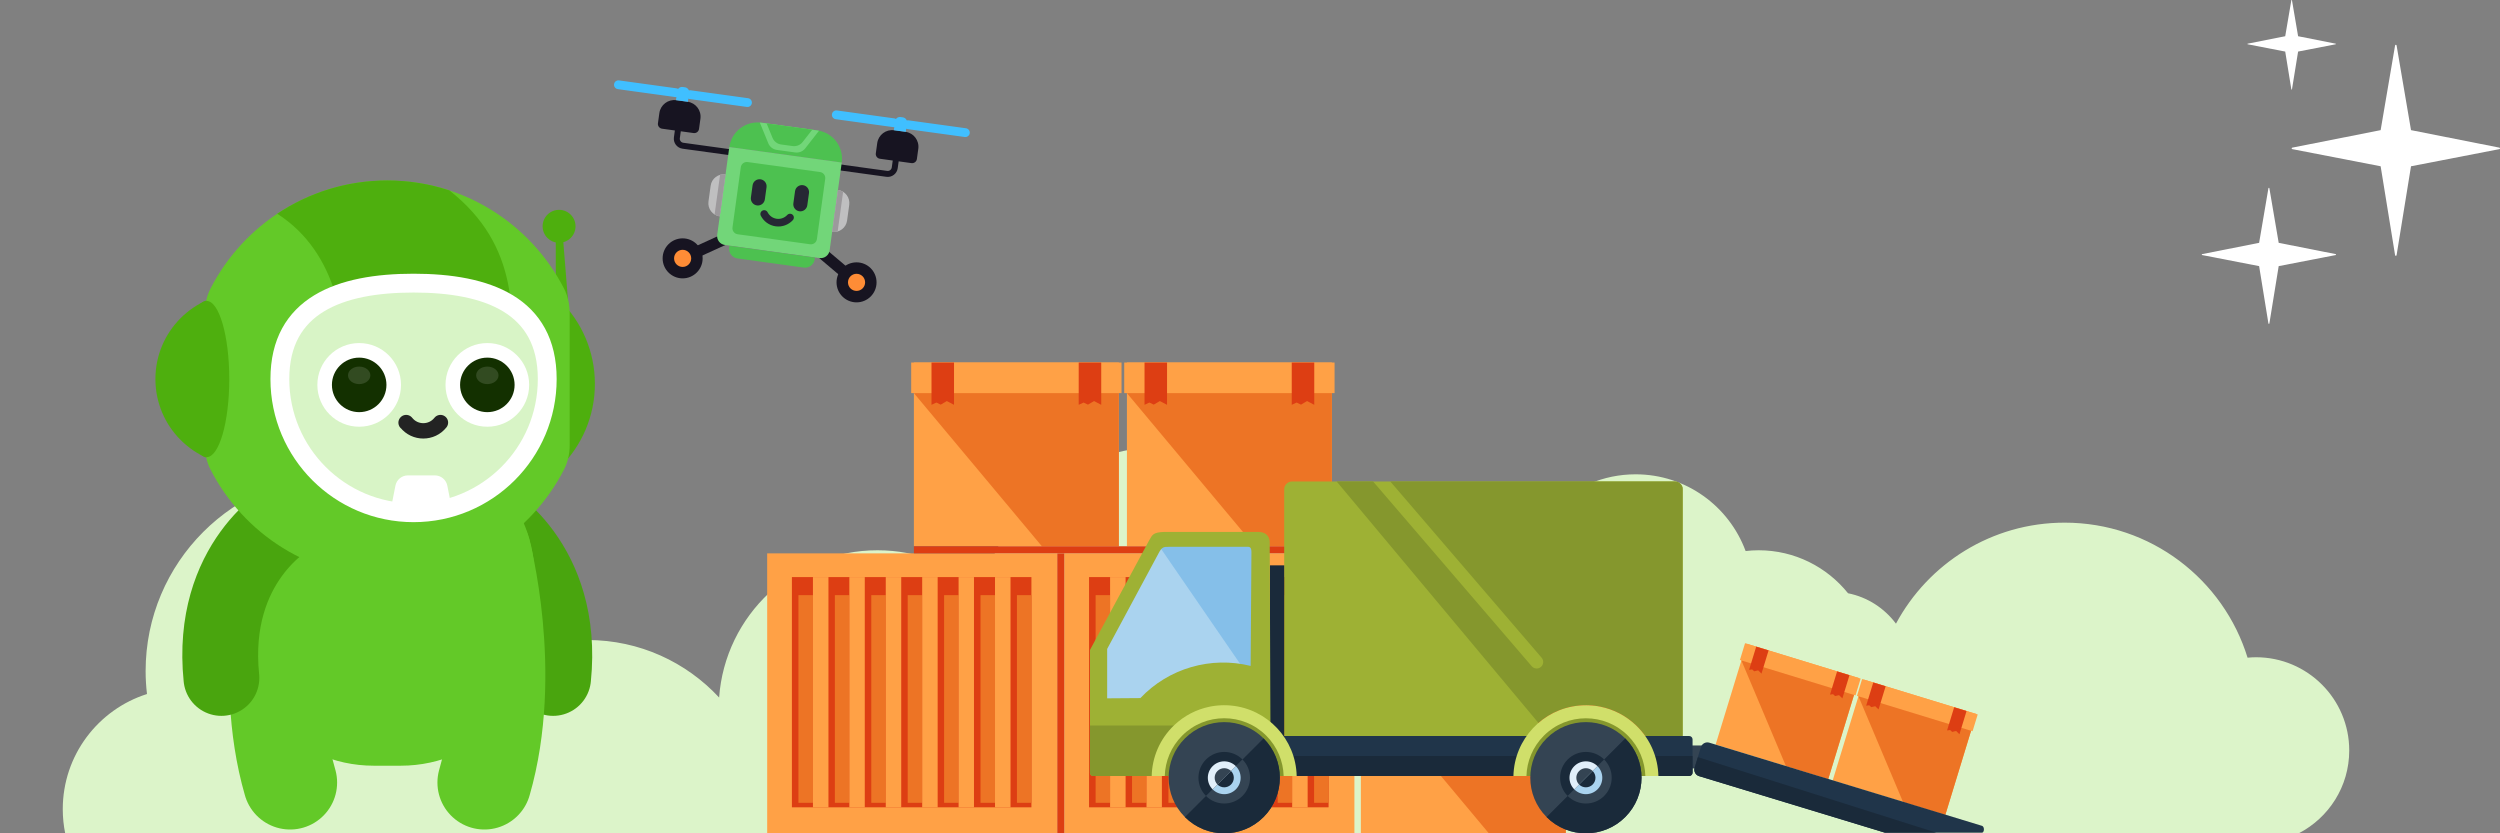 <svg width="264" height="88" viewBox="0 0 264 88" fill="none" xmlns="http://www.w3.org/2000/svg">
<rect x="0" y="0" width="264" height="88" fill="#808080" stroke="none"/>
<g clip-path="url(#clip0_2004_5518)">
<path d="M242.064 15.748L251.396 17.558L252.921 26.948C252.935 27.038 253.064 27.038 253.079 26.948L254.603 17.558L263.935 15.748C264.022 15.731 264.022 15.608 263.935 15.591L254.603 13.743L253.079 4.797C253.064 4.708 252.936 4.708 252.921 4.797L251.396 13.743L242.064 15.591C241.978 15.608 241.978 15.731 242.064 15.748Z" fill="white"/>
<path d="M232.549 26.935L238.563 28.102L239.545 34.154C239.555 34.212 239.638 34.212 239.647 34.154L240.63 28.102L246.644 26.935C246.7 26.924 246.7 26.845 246.644 26.834L240.63 25.643L239.647 19.878C239.638 19.82 239.555 19.82 239.545 19.878L238.563 25.643L232.549 26.834C232.493 26.845 232.493 26.924 232.549 26.935Z" fill="white"/>
<path d="M237.358 4.677L241.319 5.445L241.966 9.431C241.972 9.469 242.027 9.469 242.033 9.431L242.68 5.445L246.641 4.677C246.677 4.67 246.677 4.617 246.641 4.61L242.68 3.826L242.033 0.029C242.027 -0.009 241.972 -0.009 241.966 0.029L241.319 3.826L237.358 4.61C237.321 4.617 237.322 4.67 237.358 4.677Z" fill="white"/>
<path d="M242.742 88C245.911 86.364 248.079 83.064 248.079 79.251C248.079 73.815 243.671 69.406 238.234 69.406C237.934 69.406 237.637 69.425 237.343 69.452C234.804 61.195 227.117 55.192 218.028 55.192C210.319 55.192 203.621 59.511 200.214 65.859C199 64.234 197.215 63.059 195.152 62.648C192.931 59.883 189.527 58.108 185.705 58.108C185.241 58.108 184.787 58.139 184.337 58.191C182.59 53.465 178.056 50.088 172.721 50.088C165.876 50.088 160.327 55.638 160.327 62.483C160.327 64.983 161.073 67.306 162.346 69.252C161.687 69.151 161.016 69.083 160.327 69.083C157.122 69.083 154.183 70.221 151.89 72.113C149.293 69.86 146.066 68.317 142.506 67.79C142.52 67.481 142.53 67.17 142.53 66.857C142.53 55.985 133.717 47.172 122.845 47.172C113.555 47.172 105.773 53.608 103.704 62.265C100.753 59.679 96.891 58.108 92.659 58.108C83.808 58.108 76.564 64.967 75.939 73.659C72.477 69.926 67.532 67.586 62.038 67.586C60.211 67.586 58.447 67.85 56.775 68.332C55.525 58.053 46.773 50.088 36.156 50.088C24.68 50.088 15.377 59.391 15.377 70.867C15.377 71.687 15.429 72.495 15.522 73.289C10.366 74.927 6.628 79.75 6.628 85.449C6.628 86.323 6.717 87.176 6.884 88L242.742 88Z" fill="#DCF4C9"/>
<path d="M50.83 54.472C51.29 54.55 59.654 59.378 58.409 71.592" stroke="#49A50E" stroke-width="8.006" stroke-linecap="round" stroke-linejoin="round"/>
<path d="M39.475 80.859H42.316C50.845 80.859 57.554 73.571 56.849 65.071L56.405 59.712C55.778 52.15 49.459 46.333 41.871 46.333H39.919C32.332 46.333 26.012 52.15 25.386 59.712L24.941 65.071C24.236 73.571 30.945 80.859 39.475 80.859Z" fill="#63C928"/>
<path d="M51.074 58.147C51.074 58.147 54.515 71.031 51.154 82.635" stroke="#63C928" stroke-width="9.923" stroke-miterlimit="10" stroke-linecap="round"/>
<path d="M30.717 58.147C30.717 58.147 27.276 71.031 30.637 82.635" stroke="#63C928" stroke-width="9.923" stroke-miterlimit="10" stroke-linecap="round"/>
<path d="M58.687 41.523H60.776L59.351 23.898H58.687V41.523Z" fill="#4EAF0E"/>
<path d="M50.437 52.922C57.276 52.922 62.821 47.378 62.821 40.539C62.821 33.7 57.276 28.155 50.437 28.155C43.598 28.155 38.054 33.7 38.054 40.539C38.054 47.378 43.598 52.922 50.437 52.922Z" fill="#4EAF0E"/>
<path d="M30.96 54.472C30.5 54.55 22.137 59.378 23.381 71.592" stroke="#49A50E" stroke-width="8.006" stroke-linecap="round" stroke-linejoin="round"/>
<path d="M59.038 25.635C59.998 25.635 60.776 24.857 60.776 23.897C60.776 22.937 59.998 22.159 59.038 22.159C58.078 22.159 57.3 22.937 57.3 23.897C57.3 24.857 58.078 25.635 59.038 25.635Z" fill="#4EAF0E"/>
<path d="M25.511 49.128C30.537 49.128 34.611 45.054 34.611 40.028C34.611 35.002 30.537 30.928 25.511 30.928C20.485 30.928 16.411 35.002 16.411 40.028C16.411 45.054 20.485 49.128 25.511 49.128Z" fill="#4EAF0E"/>
<path d="M21.635 33.024C21.635 32.135 21.83 31.252 22.236 30.461C25.713 23.692 32.762 19.06 40.895 19.06C49.028 19.06 56.078 23.692 59.555 30.461C59.961 31.252 60.156 32.135 60.156 33.024V47.032C60.156 47.921 59.961 48.804 59.555 49.595C56.078 56.364 49.028 60.996 40.895 60.996C32.762 60.996 25.713 56.364 22.236 49.595C21.83 48.804 21.635 47.921 21.635 47.032V33.024Z" fill="#63C928"/>
<path d="M29.279 22.573C32.604 20.354 36.598 19.06 40.895 19.06C43.187 19.06 45.393 19.428 47.457 20.108C54.882 25.954 54.337 33.301 53.892 40.815L36.323 39.775C36.618 34.775 35.789 26.744 29.279 22.573Z" fill="#4EAF0E"/>
<path d="M29.554 40.028C29.554 47.825 35.874 54.145 43.671 54.145C51.468 54.145 57.788 47.825 57.788 40.028C57.788 32.231 51.468 29.898 43.671 29.898C35.874 29.898 29.554 32.231 29.554 40.028Z" fill="#D8F4C6" stroke="white" stroke-width="1.989" stroke-miterlimit="10"/>
<path d="M51.463 45.062C53.902 45.062 55.88 43.084 55.88 40.644C55.88 38.205 53.902 36.227 51.463 36.227C49.023 36.227 47.046 38.205 47.046 40.644C47.046 43.084 49.023 45.062 51.463 45.062Z" fill="white"/>
<path d="M51.463 43.523C53.053 43.523 54.342 42.234 54.342 40.644C54.342 39.054 53.053 37.765 51.463 37.765C49.873 37.765 48.584 39.054 48.584 40.644C48.584 42.234 49.873 43.523 51.463 43.523Z" fill="#133000"/>
<path opacity="0.13" d="M51.463 40.562C52.115 40.562 52.644 40.148 52.644 39.637C52.644 39.126 52.115 38.711 51.463 38.711C50.81 38.711 50.281 39.126 50.281 39.637C50.281 40.148 50.81 40.562 51.463 40.562Z" fill="white"/>
<path d="M37.93 45.062C40.37 45.062 42.347 43.084 42.347 40.644C42.347 38.205 40.37 36.227 37.93 36.227C35.491 36.227 33.513 38.205 33.513 40.644C33.513 43.084 35.491 45.062 37.93 45.062Z" fill="white"/>
<path d="M37.93 43.523C39.52 43.523 40.809 42.234 40.809 40.644C40.809 39.054 39.52 37.765 37.93 37.765C36.34 37.765 35.051 39.054 35.051 40.644C35.051 42.234 36.34 43.523 37.93 43.523Z" fill="#133000"/>
<path opacity="0.13" d="M37.93 40.562C38.583 40.562 39.112 40.148 39.112 39.637C39.112 39.126 38.583 38.711 37.93 38.711C37.278 38.711 36.748 39.126 36.748 39.637C36.748 40.148 37.278 40.562 37.93 40.562Z" fill="white"/>
<path d="M46.511 44.623C45.587 45.79 43.817 45.791 42.892 44.625L42.89 44.623L42.882 44.632" stroke="#232323" stroke-width="1.623" stroke-linecap="round" stroke-linejoin="round"/>
<path d="M45.917 50.2H43.077C42.435 50.2 41.883 50.654 41.758 51.283L41.411 53.039C41.246 53.87 41.882 54.645 42.729 54.645H46.265C47.112 54.645 47.748 53.87 47.584 53.039L47.236 51.283C47.111 50.654 46.559 50.2 45.917 50.2Z" fill="white"/>
<path d="M21.818 48.276C23.14 48.276 24.211 44.583 24.211 40.028C24.211 35.473 23.14 31.78 21.818 31.78C20.497 31.78 19.425 35.473 19.425 40.028C19.425 44.583 20.497 48.276 21.818 48.276Z" fill="#4EAF0E"/>
<path d="M140.645 38.282H119.003V57.686H140.645V38.282Z" fill="#FFA146"/>
<path d="M140.93 38.282H118.718V41.513H140.93V38.282Z" fill="#FFA146"/>
<path fill-rule="evenodd" clip-rule="evenodd" d="M140.645 57.686H132.519L119.003 41.514H140.645V57.686Z" fill="#ED7425"/>
<path fill-rule="evenodd" clip-rule="evenodd" d="M138.786 38.282H136.407V42.748L136.921 42.509L137.386 42.73L138.027 42.351L138.786 42.748V38.282Z" fill="#DD3E13"/>
<path fill-rule="evenodd" clip-rule="evenodd" d="M123.24 38.282H120.862V42.748L121.375 42.509L121.839 42.73L122.481 42.351L123.24 42.748V38.282Z" fill="#DD3E13"/>
<path d="M118.15 38.282H96.507V57.686H118.15V38.282Z" fill="#FFA146"/>
<path d="M118.434 38.282H96.223V41.513H118.434V38.282Z" fill="#FFA146"/>
<path fill-rule="evenodd" clip-rule="evenodd" d="M118.149 57.686H110.023L96.507 41.514H118.149V57.686Z" fill="#ED7425"/>
<path fill-rule="evenodd" clip-rule="evenodd" d="M116.29 38.282H113.911V42.748L114.426 42.509L114.889 42.73L115.532 42.351L116.29 42.748V38.282Z" fill="#DD3E13"/>
<path fill-rule="evenodd" clip-rule="evenodd" d="M100.744 38.282H98.367V42.748L98.88 42.509L99.344 42.73L99.985 42.351L100.744 42.748V38.282Z" fill="#DD3E13"/>
<path d="M111.645 58.435H81.014V88H111.645V58.435Z" fill="#FFA146"/>
<path d="M87.469 60.94H83.624V85.253H87.469V60.94Z" fill="#DD3E13"/>
<path d="M91.315 60.94H87.47V85.253H91.315V60.94Z" fill="#DD3E13"/>
<path d="M95.16 60.94H91.314V85.253H95.16V60.94Z" fill="#DD3E13"/>
<path d="M99.005 60.94H95.159V85.253H99.005V60.94Z" fill="#DD3E13"/>
<path d="M102.851 60.94H99.005V85.253H102.851V60.94Z" fill="#DD3E13"/>
<path d="M106.696 60.94H102.851V85.253H106.696V60.94Z" fill="#DD3E13"/>
<path d="M108.919 60.94H106.695V85.253H108.919V60.94Z" fill="#DD3E13"/>
<path d="M85.847 62.848H84.316V84.776H85.847V62.848Z" fill="#ED7425"/>
<path d="M89.691 62.848H88.162V84.776H89.691V62.848Z" fill="#ED7425"/>
<path d="M93.537 62.848H92.008V84.776H93.537V62.848Z" fill="#ED7425"/>
<path d="M97.383 62.848H95.853V84.776H97.383V62.848Z" fill="#ED7425"/>
<path d="M101.228 62.848H99.698V84.776H101.228V62.848Z" fill="#ED7425"/>
<path d="M105.074 62.848H103.544V84.776H105.074V62.848Z" fill="#ED7425"/>
<path d="M108.918 62.848H107.389V84.776H108.918V62.848Z" fill="#ED7425"/>
<path d="M87.469 60.94H85.847V85.253H87.469V60.94Z" fill="#FFA146"/>
<path d="M91.314 60.94H89.692V85.253H91.314V60.94Z" fill="#FFA146"/>
<path d="M95.16 60.94H93.537V85.253H95.16V60.94Z" fill="#FFA146"/>
<path d="M99.005 60.94H97.383V85.253H99.005V60.94Z" fill="#FFA146"/>
<path d="M102.851 60.94H101.228V85.253H102.851V60.94Z" fill="#FFA146"/>
<path d="M106.695 60.94H105.073V85.253H106.695V60.94Z" fill="#FFA146"/>
<path d="M143.025 58.435H112.394V88H143.025V58.435Z" fill="#FFA146"/>
<path d="M118.85 60.94H115.003V85.253H118.85V60.94Z" fill="#DD3E13"/>
<path d="M122.694 60.94H118.849V85.253H122.694V60.94Z" fill="#DD3E13"/>
<path d="M126.539 60.94H122.694V85.253H126.539V60.94Z" fill="#DD3E13"/>
<path d="M130.386 60.94H126.54V85.253H130.386V60.94Z" fill="#DD3E13"/>
<path d="M134.231 60.94H130.386V85.253H134.231V60.94Z" fill="#DD3E13"/>
<path d="M138.077 60.94H134.23V85.253H138.077V60.94Z" fill="#DD3E13"/>
<path d="M140.299 60.94H138.076V85.253H140.299V60.94Z" fill="#DD3E13"/>
<path d="M117.227 62.848H115.698V84.776H117.227V62.848Z" fill="#ED7425"/>
<path d="M121.072 62.848H119.542V84.776H121.072V62.848Z" fill="#ED7425"/>
<path d="M124.918 62.848H123.388V84.776H124.918V62.848Z" fill="#ED7425"/>
<path d="M128.763 62.848H127.232V84.776H128.763V62.848Z" fill="#ED7425"/>
<path d="M132.609 62.848H131.079V84.776H132.609V62.848Z" fill="#ED7425"/>
<path d="M136.453 62.848H134.923V84.776H136.453V62.848Z" fill="#ED7425"/>
<path d="M140.299 62.848H138.769V84.776H140.299V62.848Z" fill="#ED7425"/>
<path d="M118.849 60.94H117.226V85.253H118.849V60.94Z" fill="#FFA146"/>
<path d="M122.694 60.94H121.072V85.253H122.694V60.94Z" fill="#FFA146"/>
<path d="M126.539 60.94H124.917V85.253H126.539V60.94Z" fill="#FFA146"/>
<path d="M130.386 60.94H128.763V85.253H130.386V60.94Z" fill="#FFA146"/>
<path d="M134.23 60.94H132.608V85.253H134.23V60.94Z" fill="#FFA146"/>
<path d="M138.076 60.94H136.453V85.253H138.076V60.94Z" fill="#FFA146"/>
<path d="M140.608 57.686H96.507V58.434H140.608V57.686Z" fill="#DD3E13"/>
<path d="M112.394 58.435H111.645V88H112.394V58.435Z" fill="#DD3E13"/>
<path d="M165.349 68.596H143.707V88H165.349V68.596Z" fill="#FFA146"/>
<path d="M165.634 68.596H143.423V71.827H165.634V68.596Z" fill="#FFA146"/>
<path fill-rule="evenodd" clip-rule="evenodd" d="M165.349 88H157.222L143.707 71.828H165.349V88Z" fill="#ED7425"/>
<path fill-rule="evenodd" clip-rule="evenodd" d="M163.49 68.596H161.111V73.062L161.626 72.824L162.088 73.044L162.731 72.666L163.49 73.062V68.596Z" fill="#DD3E13"/>
<path fill-rule="evenodd" clip-rule="evenodd" d="M147.944 68.596H145.565V73.062L146.079 72.824L146.542 73.044L147.186 72.666L147.944 73.062V68.596Z" fill="#DD3E13"/>
<path d="M176.869 50.845H136.441C135.983 50.845 135.612 51.216 135.612 51.674V77.55C135.612 78.007 135.983 78.379 136.441 78.379H176.869C177.327 78.379 177.698 78.007 177.698 77.55V51.674C177.698 51.216 177.327 50.845 176.869 50.845Z" fill="#9EB134"/>
<path fill-rule="evenodd" clip-rule="evenodd" d="M141.151 50.845H144.999L161.749 70.353C161.996 70.643 162.432 70.677 162.721 70.429C163.01 70.182 163.045 69.746 162.797 69.457L146.816 50.845H176.868C177.266 50.845 177.601 51.127 177.68 51.503V77.722H163.613L141.151 50.845Z" fill="#85972D"/>
<path fill-rule="evenodd" clip-rule="evenodd" d="M167.536 74.472L167.606 74.474L167.713 74.476L167.792 74.478C167.839 74.48 167.885 74.482 167.933 74.487L167.974 74.489L168.091 74.497L168.17 74.503L168.254 74.512L168.35 74.522L168.444 74.534H168.446L168.542 74.546L168.619 74.558L168.719 74.573L168.809 74.589L168.861 74.598C168.91 74.606 168.959 74.616 169.007 74.626L169.026 74.631C170.384 74.909 171.682 75.561 172.76 76.588C173.128 76.941 173.454 77.32 173.737 77.722H163.613L162.459 76.341C163.63 75.326 165.111 74.661 166.741 74.507L166.757 74.505C166.812 74.5 166.866 74.495 166.922 74.492L166.961 74.489L167.096 74.481C167.134 74.479 167.174 74.478 167.213 74.476L167.282 74.474C167.367 74.472 167.451 74.472 167.536 74.472Z" fill="#DD3E13"/>
<path fill-rule="evenodd" clip-rule="evenodd" d="M171.912 77.689L171.944 77.722H163.613L163.342 77.397C165.809 75.243 169.561 75.34 171.912 77.689Z" fill="#DD3E13"/>
<path fill-rule="evenodd" clip-rule="evenodd" d="M171.354 77.722C169.144 75.77 165.818 75.766 163.603 77.709L163.613 77.722H171.354Z" fill="#DD3E13"/>
<path d="M196.796 71.754L193.532 82.416L205.426 86.058L208.69 75.395L196.796 71.754Z" fill="#FFA146"/>
<path d="M196.64 71.706L196.097 73.482L208.303 77.219L208.847 75.443L196.64 71.706Z" fill="#FFA146"/>
<path fill-rule="evenodd" clip-rule="evenodd" d="M205.426 86.058L200.96 84.691L196.254 73.529L208.146 77.171L205.426 86.058Z" fill="#ED7425"/>
<path fill-rule="evenodd" clip-rule="evenodd" d="M207.669 75.082L206.361 74.683L205.61 77.136L205.933 77.091L206.15 77.291L206.567 77.191L206.917 77.537L207.669 75.082Z" fill="#DD3E13"/>
<path fill-rule="evenodd" clip-rule="evenodd" d="M199.126 72.467L197.818 72.066L197.067 74.52L197.39 74.476L197.607 74.675L198.024 74.575L198.374 74.92L199.126 72.467Z" fill="#DD3E13"/>
<path d="M184.435 67.969L181.17 78.632L193.064 82.273L196.328 71.61L184.435 67.969Z" fill="#FFA146"/>
<path d="M184.278 67.921L183.735 69.697L195.941 73.434L196.485 71.658L184.278 67.921Z" fill="#FFA146"/>
<path fill-rule="evenodd" clip-rule="evenodd" d="M193.064 82.273L188.598 80.906L183.891 69.744L195.785 73.386L193.064 82.273Z" fill="#ED7425"/>
<path fill-rule="evenodd" clip-rule="evenodd" d="M195.306 71.297L193.999 70.897L193.248 73.351L193.571 73.306L193.788 73.505L194.205 73.406L194.555 73.751L195.306 71.297Z" fill="#DD3E13"/>
<path fill-rule="evenodd" clip-rule="evenodd" d="M186.764 68.681L185.457 68.282L184.705 70.736L185.028 70.69L185.245 70.89L185.662 70.79L186.013 71.135L186.764 68.681Z" fill="#DD3E13"/>
<path d="M179.752 78.721H178.575V81.146H179.752V78.721Z" fill="#344453"/>
<path d="M129.678 77.722H178.376C178.574 77.722 178.735 77.883 178.735 78.081V81.587C178.735 81.786 178.574 81.947 178.376 81.947H129.678C129.48 81.947 129.319 81.786 129.319 81.588V78.08C129.319 77.882 129.48 77.722 129.678 77.722Z" fill="#20354A"/>
<path fill-rule="evenodd" clip-rule="evenodd" d="M179.422 81.959L199.052 87.931H209.319C209.555 87.871 209.57 87.323 209.319 87.214L180.505 78.427C180.13 78.312 179.73 78.524 179.615 78.898L178.95 81.07C178.835 81.444 179.047 81.846 179.422 81.959Z" fill="#20354A"/>
<path fill-rule="evenodd" clip-rule="evenodd" d="M133.072 57.652L122.237 57.506L116.356 68.038L116.649 75.281H132.085L133.072 57.652Z" fill="#AAD3EF"/>
<path fill-rule="evenodd" clip-rule="evenodd" d="M132.28 71.806L132.176 71.878L122.298 57.506L133.072 57.652L132.28 71.806Z" fill="#85BFE9"/>
<path fill-rule="evenodd" clip-rule="evenodd" d="M129.678 81.947H178.376C178.574 81.947 178.735 81.786 178.735 81.588V79.835H129.319V81.588C129.319 81.786 129.481 81.947 129.678 81.947Z" fill="#1A2A3A"/>
<path d="M135.612 59.701H134.099V78.95H135.612V59.701Z" fill="#1A2A3A"/>
<path fill-rule="evenodd" clip-rule="evenodd" d="M134.079 57.14C133.992 56.511 133.593 56.185 132.87 56.172H122.915C121.74 56.216 121.688 56.494 121.375 57.019L115.099 68.638V81.607C115.099 81.794 115.252 81.948 115.44 81.948H123.401L134.181 81.938L134.079 57.14ZM120.423 73.718L116.916 73.744V68.528L122.325 58.467C122.674 57.782 122.856 57.739 123.381 57.745H131.838C132.079 57.768 132.152 57.969 132.152 58.29L132.068 70.321C127.887 69.274 123.4 70.569 120.423 73.718Z" fill="#9EB134"/>
<path fill-rule="evenodd" clip-rule="evenodd" d="M115.099 76.615V81.607C115.099 81.795 115.252 81.948 115.44 81.948L115.452 81.947H123.401L134.181 81.938L134.161 76.615L115.099 76.615Z" fill="#85972D"/>
<path fill-rule="evenodd" clip-rule="evenodd" d="M129.212 74.472L129.141 74.474L129.034 74.476L128.956 74.478C128.909 74.48 128.862 74.482 128.815 74.487L128.773 74.489L128.656 74.497L128.577 74.503L128.494 74.512L128.398 74.522L128.304 74.534H128.302L128.206 74.546L128.128 74.558L128.028 74.573L127.939 74.589L127.887 74.598C127.838 74.606 127.79 74.616 127.741 74.626L127.721 74.631C126.363 74.909 125.065 75.561 123.988 76.588C122.458 78.047 121.665 79.989 121.619 81.947L129.097 81.943L129.101 81.947H136.93C136.84 78.047 133.833 74.869 130.006 74.507L129.99 74.505C129.935 74.5 129.88 74.495 129.825 74.492L129.786 74.489L129.652 74.481C129.613 74.479 129.574 74.478 129.535 74.476L129.465 74.474C129.381 74.472 129.296 74.472 129.212 74.472Z" fill="#D0DF6A"/>
<path fill-rule="evenodd" clip-rule="evenodd" d="M133.718 77.686C134.898 78.867 135.51 80.401 135.554 81.947H122.999C123.042 80.401 123.655 78.867 124.835 77.686C127.288 75.234 131.265 75.234 133.718 77.686Z" fill="#85972D"/>
<path fill-rule="evenodd" clip-rule="evenodd" d="M133.432 77.975C135.725 80.269 135.725 83.987 133.432 86.28C131.138 88.574 127.42 88.574 125.127 86.28C122.833 83.987 122.833 80.269 125.127 77.975C127.42 75.682 131.138 75.682 133.432 77.975Z" fill="#344453"/>
<path fill-rule="evenodd" clip-rule="evenodd" d="M127.354 84.053C126.29 82.99 126.29 81.266 127.354 80.202C128.417 79.138 130.141 79.138 131.205 80.202L127.354 84.053Z" fill="#1A2A3A"/>
<path fill-rule="evenodd" clip-rule="evenodd" d="M133.432 77.975C135.725 80.269 135.725 83.987 133.432 86.28C131.138 88.574 127.42 88.574 125.127 86.28L133.432 77.975Z" fill="#1A2A3A"/>
<path fill-rule="evenodd" clip-rule="evenodd" d="M131.205 80.202C132.268 81.266 132.268 82.99 131.205 84.053C130.141 85.117 128.417 85.117 127.354 84.053L131.205 80.202Z" fill="#344453"/>
<path fill-rule="evenodd" clip-rule="evenodd" d="M130.505 80.906C131.182 81.583 131.182 82.68 130.505 83.357C129.828 84.034 128.731 84.034 128.054 83.357L130.505 80.906Z" fill="#AAD3EF"/>
<path fill-rule="evenodd" clip-rule="evenodd" d="M128.054 83.357C127.377 82.68 127.377 81.583 128.054 80.906C128.731 80.228 129.828 80.228 130.505 80.906L128.054 83.357Z" fill="#E1EFFA"/>
<path fill-rule="evenodd" clip-rule="evenodd" d="M129.994 81.417C130.389 81.811 130.389 82.451 129.994 82.846C129.599 83.24 128.96 83.24 128.565 82.846L129.994 81.417Z" fill="#1A2A3A"/>
<path fill-rule="evenodd" clip-rule="evenodd" d="M128.565 82.846C128.17 82.451 128.17 81.811 128.565 81.417C128.96 81.023 129.599 81.023 129.994 81.417L128.565 82.846Z" fill="#344453"/>
<path fill-rule="evenodd" clip-rule="evenodd" d="M167.535 74.472L167.606 74.474L167.713 74.476L167.792 74.478C167.839 74.48 167.885 74.482 167.933 74.487L167.974 74.489L168.091 74.497L168.17 74.503L168.254 74.512L168.35 74.522L168.443 74.534H168.446L168.542 74.546L168.619 74.558L168.719 74.573L168.809 74.589L168.861 74.598C168.91 74.606 168.959 74.616 169.007 74.626L169.026 74.631C170.384 74.909 171.682 75.561 172.76 76.588C174.289 78.047 175.082 79.989 175.128 81.947L167.65 81.943L167.646 81.947H159.817C159.907 78.047 162.914 74.869 166.741 74.507L166.757 74.505C166.812 74.5 166.866 74.495 166.922 74.492L166.961 74.489L167.096 74.481C167.134 74.479 167.174 74.478 167.213 74.476L167.282 74.474C167.366 74.472 167.451 74.472 167.535 74.472Z" fill="#D0DF6A"/>
<path fill-rule="evenodd" clip-rule="evenodd" d="M171.912 77.69C173.091 78.87 173.704 80.401 173.749 81.947H161.193C161.238 80.401 161.85 78.87 163.029 77.69C165.482 75.238 169.459 75.238 171.912 77.69Z" fill="#85972D"/>
<path fill-rule="evenodd" clip-rule="evenodd" d="M163.319 86.28C165.612 88.574 169.331 88.574 171.624 86.28C173.918 83.987 173.918 80.269 171.624 77.975C169.331 75.681 165.612 75.681 163.319 77.975C161.025 80.269 161.025 83.987 163.319 86.28Z" fill="#344453"/>
<path fill-rule="evenodd" clip-rule="evenodd" d="M163.319 86.28C165.612 88.574 169.331 88.574 171.625 86.28C173.918 83.987 173.918 80.269 171.625 77.975L163.319 86.28Z" fill="#1A2A3A"/>
<path fill-rule="evenodd" clip-rule="evenodd" d="M169.397 80.202C168.334 79.138 166.609 79.138 165.546 80.202C164.482 81.265 164.482 82.99 165.546 84.053L169.397 80.202Z" fill="#1A2A3A"/>
<path fill-rule="evenodd" clip-rule="evenodd" d="M165.546 84.053C166.609 85.116 168.334 85.116 169.397 84.053C170.461 82.99 170.461 81.266 169.397 80.202L165.546 84.053Z" fill="#344453"/>
<path fill-rule="evenodd" clip-rule="evenodd" d="M168.696 80.906C169.373 81.583 169.373 82.68 168.696 83.357C168.019 84.034 166.922 84.034 166.245 83.357L168.696 80.906Z" fill="#AAD3EF"/>
<path fill-rule="evenodd" clip-rule="evenodd" d="M166.245 83.357C165.569 82.68 165.569 81.583 166.245 80.906C166.922 80.228 168.02 80.228 168.696 80.906L166.245 83.357Z" fill="#E1EFFA"/>
<path fill-rule="evenodd" clip-rule="evenodd" d="M168.185 81.417C168.58 81.811 168.58 82.451 168.185 82.846C167.791 83.24 167.151 83.24 166.756 82.846L168.185 81.417Z" fill="#1A2A3A"/>
<path fill-rule="evenodd" clip-rule="evenodd" d="M166.756 82.846C166.362 82.451 166.362 81.811 166.756 81.417C167.151 81.023 167.791 81.023 168.185 81.417L166.756 82.846Z" fill="#344453"/>
<path fill-rule="evenodd" clip-rule="evenodd" d="M179.422 81.96L199.052 87.931H204.476L179.293 79.95L178.95 81.07C178.835 81.444 179.047 81.846 179.422 81.96Z" fill="#1A2A3A"/>
<path d="M71.804 12.18L71.478 14.548C71.421 14.956 71.707 15.333 72.115 15.389L77.58 16.143" stroke="#171421" stroke-width="0.631" stroke-miterlimit="10"/>
<path d="M73.245 14.051L69.911 13.591C69.634 13.553 69.44 13.297 69.478 13.021L69.628 11.938C69.748 11.069 70.55 10.461 71.42 10.581L72.607 10.745C73.477 10.865 74.085 11.668 73.965 12.537L73.816 13.619C73.778 13.896 73.522 14.089 73.245 14.051Z" fill="#171421"/>
<path d="M71.423 9.325L65.37 8.49C65.115 8.455 64.88 8.633 64.845 8.888C64.81 9.142 64.988 9.377 65.243 9.413L71.296 10.248C71.55 10.283 71.785 10.105 71.821 9.85C71.856 9.595 71.678 9.36 71.423 9.325Z" fill="#40BFFF"/>
<path d="M78.997 10.37L72.944 9.535C72.689 9.5 72.454 9.678 72.419 9.933C72.384 10.187 72.562 10.422 72.817 10.457L78.87 11.293C79.124 11.328 79.359 11.15 79.395 10.895C79.43 10.64 79.252 10.405 78.997 10.37Z" fill="#40BFFF"/>
<path d="M72.094 9.185L72.337 9.219C72.618 9.257 72.815 9.517 72.776 9.799L72.645 10.75L71.383 10.576L71.514 9.625C71.553 9.343 71.813 9.146 72.094 9.185Z" fill="#40BFFF"/>
<path d="M94.812 15.354L94.485 17.722C94.429 18.13 94.052 18.416 93.644 18.359L88.179 17.605" stroke="#171421" stroke-width="0.631" stroke-miterlimit="10"/>
<path d="M94.427 13.755L95.615 13.919C96.484 14.039 97.093 14.842 96.973 15.711L96.823 16.793C96.785 17.07 96.529 17.263 96.253 17.225L92.918 16.765C92.641 16.727 92.448 16.471 92.486 16.195L92.635 15.112C92.755 14.243 93.558 13.635 94.427 13.755Z" fill="#171421"/>
<path d="M95.952 12.709C95.697 12.674 95.462 12.852 95.427 13.107C95.392 13.362 95.57 13.597 95.825 13.632L101.878 14.467C102.132 14.502 102.367 14.324 102.403 14.069C102.438 13.815 102.26 13.579 102.005 13.544L95.952 12.709Z" fill="#40BFFF"/>
<path d="M88.378 11.664C88.123 11.629 87.888 11.807 87.853 12.062C87.818 12.317 87.996 12.552 88.251 12.587L94.303 13.422C94.558 13.457 94.793 13.279 94.828 13.024C94.864 12.77 94.686 12.535 94.431 12.499L88.378 11.664Z" fill="#40BFFF"/>
<path d="M94.389 13.75L95.652 13.924L95.783 12.973C95.822 12.691 95.625 12.431 95.344 12.393L95.101 12.359C94.819 12.32 94.56 12.517 94.521 12.799L94.389 13.75Z" fill="#40BFFF"/>
<path d="M78.314 23.793L71.893 26.723L72.383 27.796L78.803 24.866L78.314 23.793Z" fill="#171421"/>
<path d="M72.086 29.396C73.253 29.396 74.199 28.45 74.199 27.283C74.199 26.116 73.253 25.17 72.086 25.17C70.919 25.17 69.973 26.116 69.973 27.283C69.973 28.45 70.919 29.396 72.086 29.396Z" fill="#171421"/>
<path d="M72.086 28.188C72.586 28.188 72.991 27.783 72.991 27.283C72.991 26.784 72.586 26.379 72.086 26.379C71.587 26.379 71.182 26.784 71.182 27.283C71.182 27.783 71.587 28.188 72.086 28.188Z" fill="#FE8C36"/>
<path d="M84.639 25.671L90.027 30.23L90.789 29.33L85.401 24.771L84.639 25.671Z" fill="#171421"/>
<path d="M90.451 31.93C91.618 31.93 92.564 30.983 92.564 29.817C92.564 28.65 91.618 27.704 90.451 27.704C89.284 27.704 88.338 28.65 88.338 29.817C88.338 30.983 89.284 31.93 90.451 31.93Z" fill="#171421"/>
<path d="M90.451 30.721C90.951 30.721 91.356 30.316 91.356 29.817C91.356 29.317 90.951 28.912 90.451 28.912C89.952 28.912 89.547 29.317 89.547 29.817C89.547 30.316 89.952 30.721 90.451 30.721Z" fill="#FE8C36"/>
<path d="M80.407 12.957L86.32 13.773C87.965 14 89.116 15.52 88.889 17.165L77.016 15.527C77.243 13.882 78.762 12.731 80.407 12.957Z" fill="#4DC150"/>
<path d="M77.016 15.527L88.889 17.165L87.609 26.438C87.538 26.957 87.058 27.321 86.539 27.249L76.547 25.87C76.028 25.799 75.665 25.319 75.736 24.8L77.016 15.527Z" fill="#72D679"/>
<path d="M77.025 25.956L86.056 27.202L86.031 27.382C85.954 27.942 85.436 28.334 84.876 28.257L77.875 27.291C77.315 27.214 76.923 26.696 77 26.136L77.025 25.956Z" fill="#4DC150"/>
<path d="M82.034 15.831L83.976 16.099C84.379 16.154 84.782 15.991 85.032 15.67L86.491 13.802C86.435 13.791 86.378 13.781 86.32 13.773L80.407 12.957C80.349 12.949 80.292 12.944 80.234 12.939L81.133 15.132C81.287 15.509 81.63 15.775 82.034 15.831Z" fill="#72D679"/>
<path d="M80.954 13.033L81.579 14.557C81.733 14.934 82.076 15.2 82.48 15.256L83.702 15.424C84.106 15.48 84.508 15.317 84.759 14.996L85.773 13.698L80.954 13.033Z" fill="#4DC150"/>
<path d="M86.599 18.168L78.949 17.112C78.6 17.064 78.277 17.308 78.229 17.657L77.351 24.018C77.303 24.368 77.547 24.69 77.897 24.738L85.546 25.794C85.896 25.842 86.218 25.598 86.266 25.248L87.144 18.887C87.192 18.538 86.948 18.216 86.599 18.168Z" fill="#4DC150"/>
<path d="M76.616 18.42L76.005 22.847C75.243 22.742 74.71 22.038 74.815 21.275L75.045 19.611C75.15 18.848 75.854 18.315 76.616 18.42Z" fill="#BFBFC0"/>
<path d="M75.461 22.649C75.622 22.75 75.806 22.819 76.006 22.847L76.616 18.42C76.416 18.392 76.221 18.409 76.039 18.462L75.461 22.649Z" fill="#9C999C"/>
<path d="M87.879 24.485L88.49 20.059C89.252 20.164 89.785 20.868 89.68 21.63L89.451 23.295C89.346 24.057 88.641 24.591 87.879 24.485Z" fill="#BFBFC0"/>
<path d="M89.034 20.256C88.873 20.156 88.69 20.086 88.49 20.059L87.879 24.485C88.079 24.513 88.275 24.496 88.457 24.443L89.034 20.256Z" fill="#9C999C"/>
<path d="M80.699 22.596C80.939 23.07 81.399 23.423 81.965 23.501C82.531 23.579 83.07 23.364 83.429 22.972" stroke="#262734" stroke-width="0.805" stroke-miterlimit="10" stroke-linecap="round"/>
<path d="M80.311 18.934L80.311 18.934C79.904 18.878 79.529 19.162 79.473 19.569L79.295 20.855C79.239 21.262 79.523 21.637 79.93 21.693L79.93 21.693C80.337 21.749 80.712 21.465 80.768 21.058L80.946 19.772C81.002 19.365 80.718 18.99 80.311 18.934Z" fill="#262734"/>
<path d="M84.794 19.552L84.794 19.552C84.387 19.496 84.012 19.78 83.956 20.187L83.779 21.474C83.722 21.88 84.007 22.256 84.413 22.312L84.413 22.312C84.82 22.368 85.195 22.084 85.251 21.677L85.429 20.39C85.485 19.984 85.201 19.608 84.794 19.552Z" fill="#262734"/>
</g>
<defs>
<clipPath id="clip0_2004_5518">
<rect width="264" height="88" fill="white"/>
</clipPath>
</defs>
</svg>

